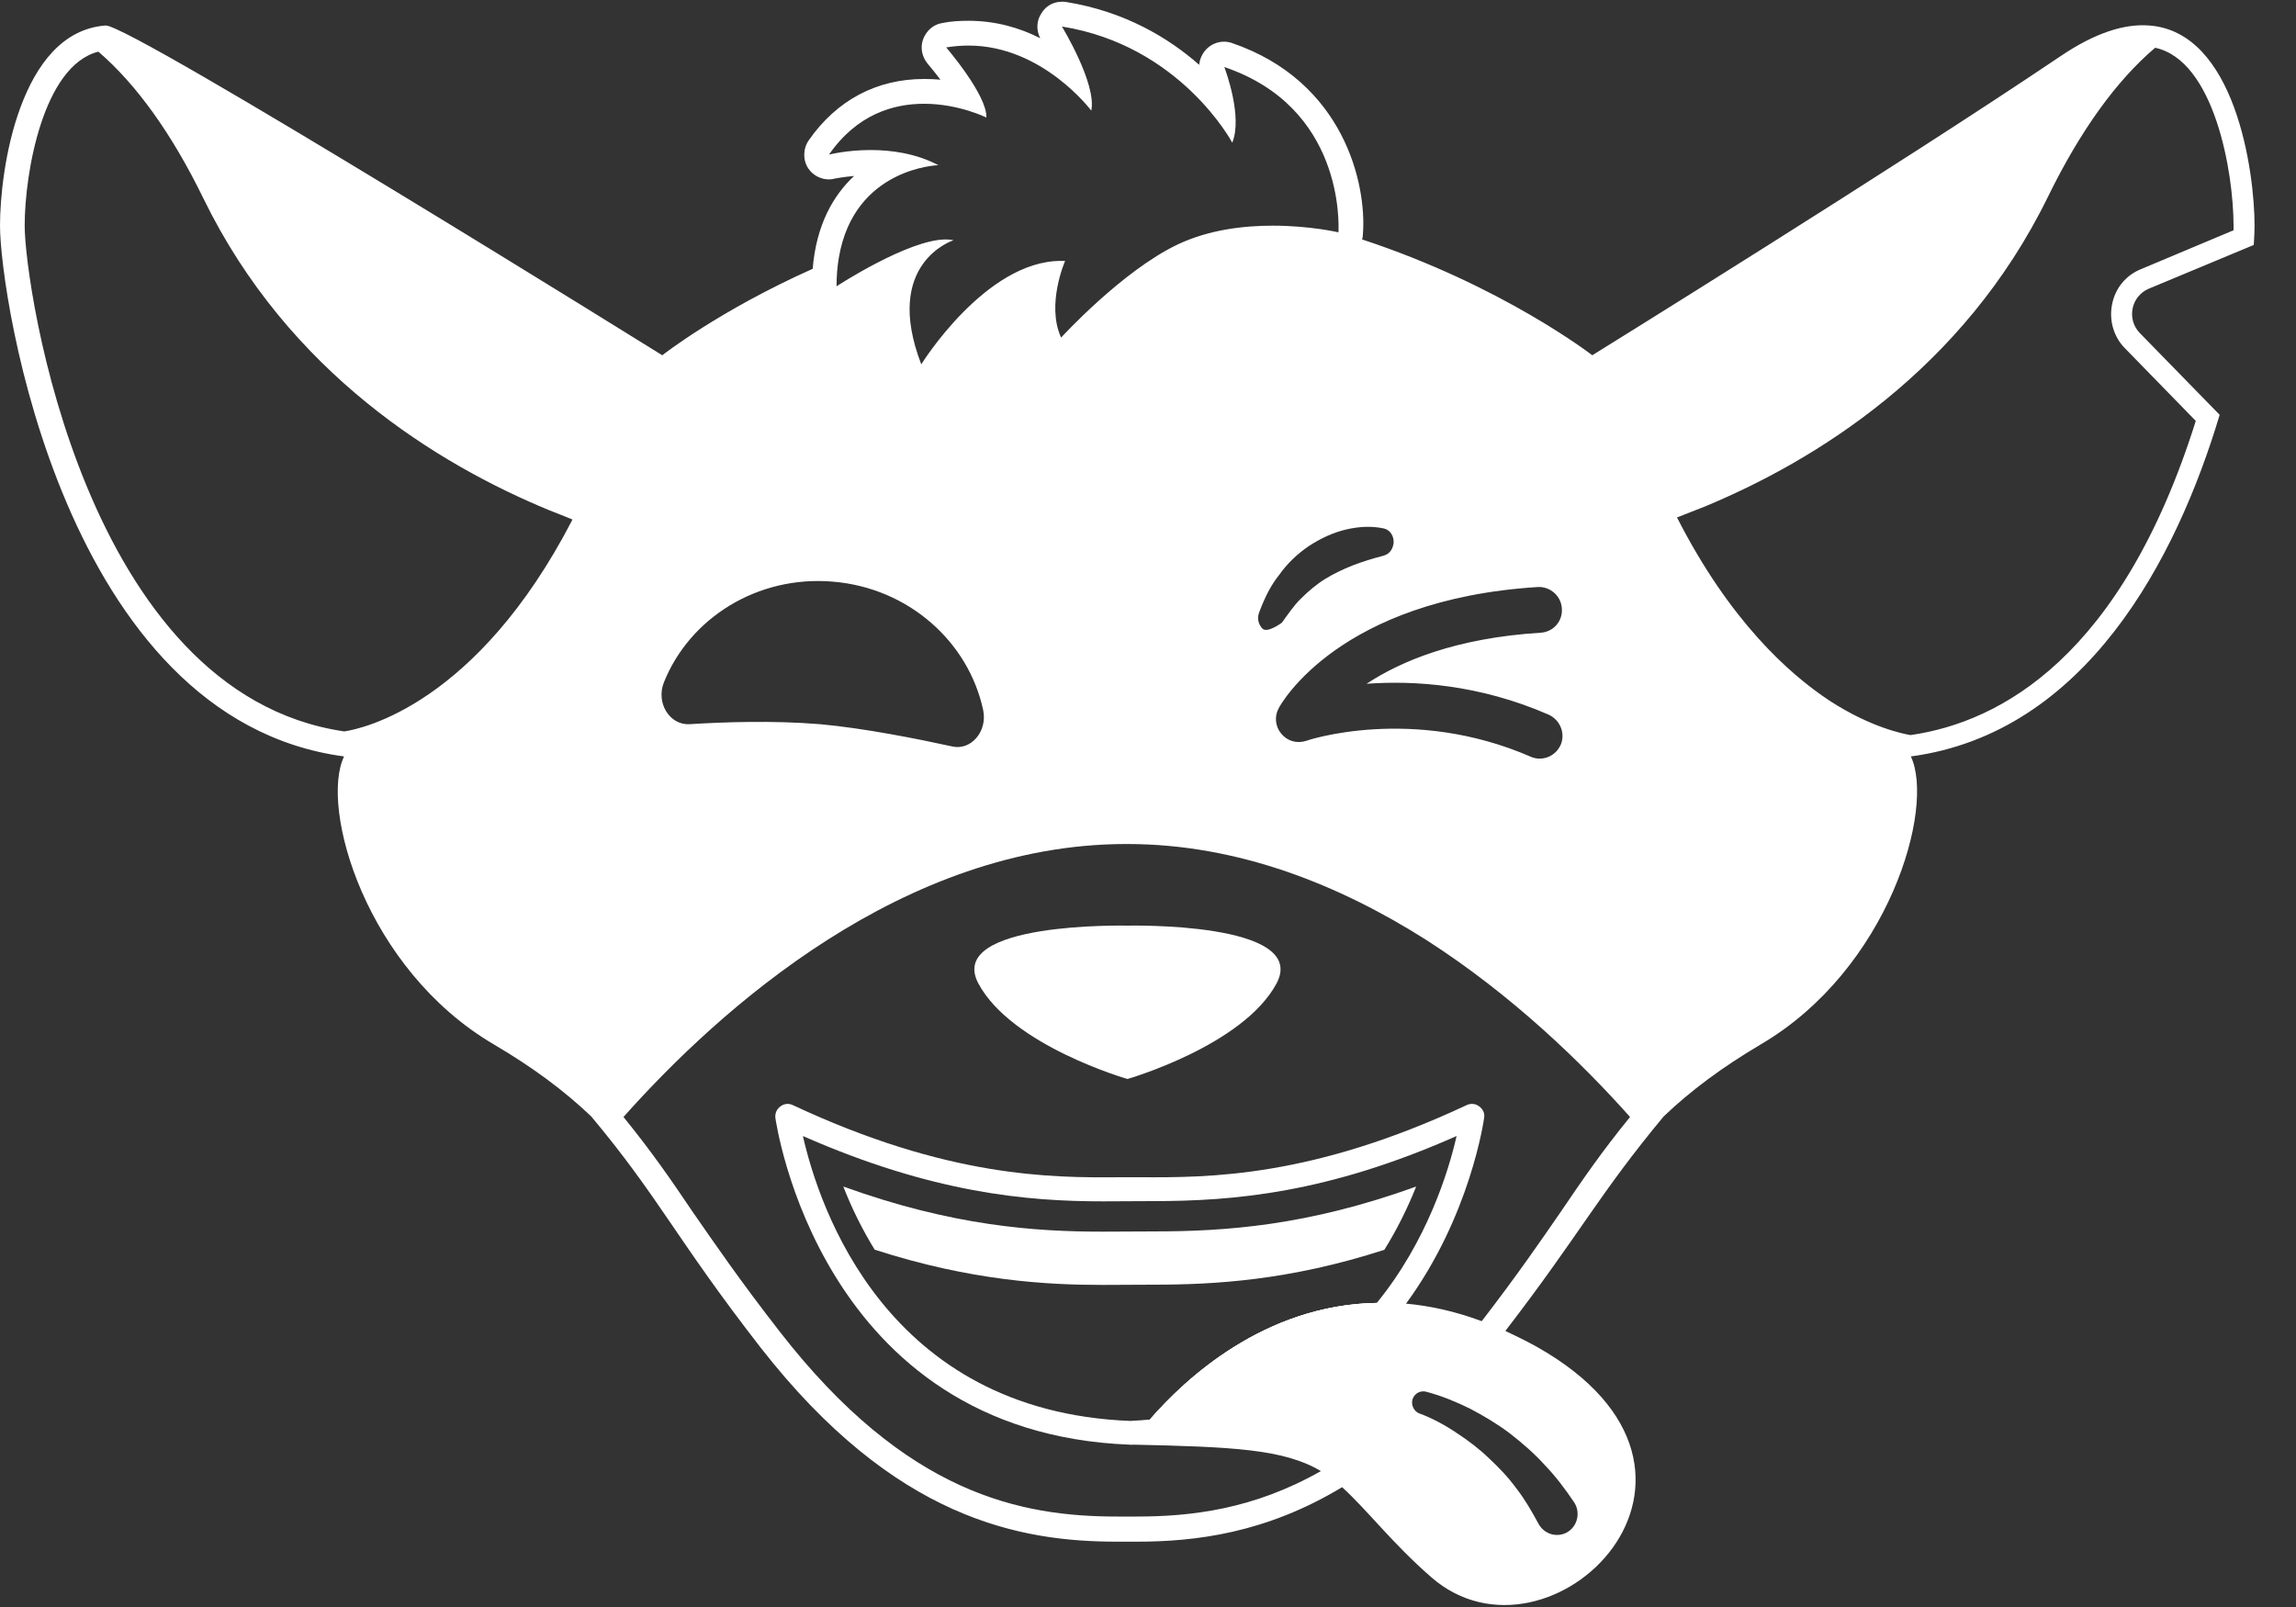 <?xml version="1.0" encoding="UTF-8"?>
<svg width="20px" height="14px" viewBox="0 0 20 14" version="1.1" xmlns="http://www.w3.org/2000/svg" xmlns:xlink="http://www.w3.org/1999/xlink">
    <rect x="0" y="0" width="20" height="14" fill="#333333" stroke="none"/>
    <title>HYENA MARK</title>
    <g id="Symbols" stroke="none" stroke-width="1" fill="none" fill-rule="evenodd">
        <g id="Group-12" class="icon" fill="#FFFFFF">
            <path d="M11.119,8.569 C10.827,9.111 9.821,9.4 9.821,9.4 C9.821,9.4 8.814,9.111 8.523,8.569 C8.232,8.027 9.821,8.064 9.821,8.064 C9.821,8.064 11.41,8.027 11.119,8.569" id="Fill-1"></path>
            <path d="M11.993,11.351 C11.01,11.367 10.318,12.019 10.016,12.367 C9.961,12.372 9.904,12.376 9.845,12.379 C7.717,12.296 7.134,10.515 6.994,9.897 C8.126,10.395 8.949,10.466 9.609,10.466 L10.039,10.464 C10.75,10.464 11.563,10.395 12.688,9.897 C12.619,10.201 12.432,10.812 11.993,11.351 M12.885,9.639 C12.855,9.614 12.811,9.611 12.777,9.627 C11.429,10.259 10.533,10.259 9.934,10.256 L9.751,10.256 C9.154,10.261 8.254,10.259 6.905,9.627 C6.871,9.611 6.83,9.614 6.798,9.639 C6.766,9.662 6.75,9.699 6.754,9.738 C6.759,9.766 7.136,12.484 9.845,12.586 C11.051,12.54 11.794,11.973 12.247,11.358 C12.809,10.593 12.926,9.754 12.928,9.738 C12.935,9.699 12.917,9.662 12.885,9.639" id="Fill-3"></path>
            <path d="M11.993,11.351 C11.589,11.849 10.965,12.286 10.016,12.367 C10.318,12.019 11.01,11.367 11.993,11.351" id="Fill-5"></path>
            <path d="M9.604,10.73 C9.022,10.73 8.301,10.682 7.346,10.337 C7.419,10.526 7.513,10.714 7.619,10.887 C8.461,11.159 9.121,11.194 9.603,11.194 L10.043,11.192 C10.576,11.192 11.231,11.156 12.059,10.888 C12.167,10.714 12.261,10.526 12.336,10.337 C11.39,10.679 10.676,10.728 10.044,10.728 L9.604,10.73 Z" id="Fill-7"></path>
            <g id="Group-11" transform="translate(0, 0.001)">
                <path d="M18.507,3.03 L19.127,3.666 C18.482,5.716 17.429,6.29 16.642,6.403 C16.574,6.391 16.297,6.336 15.941,6.106 C15.579,5.868 15.065,5.403 14.608,4.507 C14.686,4.477 14.768,4.444 14.85,4.412 C15.803,4.016 17.099,3.228 17.84,1.712 C18.121,1.138 18.434,0.703 18.773,0.415 C19.287,0.525 19.456,1.493 19.456,1.965 L19.456,2.005 L18.647,2.345 C18.517,2.398 18.425,2.511 18.398,2.65 C18.37,2.788 18.411,2.931 18.507,3.03 M13.595,10.557 C13.417,10.815 13.218,11.105 12.907,11.509 C12.677,11.423 12.455,11.375 12.247,11.356 C12.162,11.347 12.078,11.345 11.993,11.35 C11.01,11.366 10.318,12.018 10.016,12.366 C9.904,12.497 9.845,12.584 9.845,12.584 C10.745,12.603 11.186,12.624 11.506,12.815 C10.921,13.147 10.382,13.211 9.897,13.211 L9.733,13.211 C8.898,13.211 7.897,13.022 6.793,11.601 C6.441,11.149 6.226,10.833 6.034,10.557 C5.847,10.28 5.682,10.039 5.431,9.73 C6.274,8.783 7.87,7.354 9.806,7.352 L9.819,7.352 C10.791,7.352 11.673,7.712 12.421,8.186 C13.166,8.663 13.776,9.255 14.199,9.73 C13.947,10.039 13.783,10.28 13.595,10.557 M13.15,12.485 C13.257,12.568 13.362,12.658 13.454,12.76 C13.55,12.859 13.632,12.969 13.71,13.084 C13.767,13.167 13.746,13.283 13.664,13.34 C13.582,13.396 13.47,13.375 13.413,13.292 C13.408,13.287 13.406,13.283 13.403,13.276 L13.399,13.269 C13.342,13.165 13.285,13.064 13.211,12.969 C13.141,12.872 13.058,12.785 12.971,12.704 C12.885,12.621 12.789,12.548 12.686,12.481 C12.587,12.414 12.475,12.354 12.37,12.315 L12.363,12.313 C12.313,12.292 12.288,12.234 12.306,12.184 C12.325,12.135 12.377,12.11 12.425,12.124 C12.562,12.161 12.683,12.211 12.805,12.271 C12.923,12.333 13.04,12.402 13.15,12.485 M5.783,5.944 C6.007,5.384 6.597,5.011 7.253,5.066 C7.915,5.12 8.439,5.592 8.565,6.189 C8.601,6.371 8.459,6.539 8.295,6.502 C7.998,6.437 7.529,6.343 7.143,6.308 C6.731,6.274 6.29,6.29 6.007,6.308 C5.833,6.318 5.712,6.122 5.783,5.944 M7.307,2.244 C7.44,1.458 8.174,1.438 8.174,1.438 C7.977,1.334 7.76,1.306 7.584,1.306 C7.374,1.306 7.221,1.346 7.221,1.346 C7.465,0.995 7.781,0.903 8.05,0.903 C8.352,0.903 8.592,1.023 8.592,1.023 C8.601,0.829 8.242,0.412 8.242,0.412 C8.311,0.401 8.375,0.396 8.437,0.396 C9.083,0.396 9.506,0.963 9.506,0.963 C9.554,0.728 9.25,0.23 9.25,0.23 C10.286,0.396 10.734,1.242 10.734,1.242 C10.825,1.018 10.679,0.622 10.665,0.583 C11.703,0.935 11.662,1.947 11.659,2.021 L11.659,2.023 C11.659,2.023 11.413,1.965 11.086,1.965 C10.832,1.965 10.53,2 10.258,2.129 C9.774,2.359 9.243,2.94 9.243,2.94 C9.111,2.652 9.278,2.272 9.278,2.272 L9.241,2.272 C8.583,2.272 8.025,3.173 8.025,3.173 C7.685,2.288 8.306,2.092 8.306,2.092 C8.286,2.087 8.261,2.085 8.238,2.085 C7.911,2.085 7.287,2.493 7.287,2.493 C7.287,2.403 7.294,2.32 7.307,2.244 M12.055,4.603 C12.11,4.615 12.146,4.673 12.139,4.735 C12.139,4.737 12.139,4.739 12.137,4.742 C12.13,4.788 12.098,4.827 12.057,4.838 L12.048,4.841 C11.952,4.866 11.863,4.894 11.785,4.924 C11.687,4.963 11.609,5.002 11.543,5.043 C11.467,5.09 11.397,5.149 11.33,5.216 C11.271,5.274 11.221,5.348 11.166,5.424 C11.166,5.424 11.042,5.516 10.999,5.477 C10.962,5.442 10.949,5.387 10.967,5.338 C11.019,5.198 11.074,5.092 11.143,5.007 C11.211,4.91 11.303,4.822 11.403,4.755 C11.509,4.686 11.616,4.638 11.721,4.613 C11.84,4.585 11.947,4.58 12.055,4.603 M13.605,5.299 C13.614,5.41 13.531,5.504 13.422,5.511 C12.679,5.557 12.201,5.76 11.904,5.956 C12.315,5.926 12.882,5.96 13.49,6.225 C13.591,6.272 13.637,6.387 13.595,6.488 C13.561,6.564 13.488,6.608 13.413,6.608 C13.385,6.608 13.36,6.603 13.335,6.592 C12.302,6.142 11.385,6.449 11.378,6.453 C11.298,6.479 11.214,6.456 11.161,6.391 C11.109,6.329 11.099,6.242 11.138,6.17 C11.157,6.131 11.664,5.221 13.397,5.113 C13.502,5.108 13.598,5.189 13.605,5.299 M2.999,6.371 C0.736,6.041 0.215,2.493 0.215,1.965 C0.215,1.507 0.375,0.571 0.857,0.449 C1.189,0.735 1.497,1.164 1.771,1.726 C2.514,3.251 3.817,4.044 4.779,4.442 C4.85,4.47 4.919,4.497 4.987,4.525 C4.153,6.138 3.154,6.348 2.999,6.371 M18.718,2.514 L19.632,2.133 C19.637,2.064 19.639,2.007 19.639,1.965 C19.639,1.491 19.47,0.274 18.72,0.221 C18.51,0.205 18.254,0.281 17.945,0.491 C16.528,1.447 13.87,3.094 13.87,3.094 C13.87,3.094 13.086,2.486 11.865,2.085 C11.87,2.069 11.872,2.055 11.872,2.039 C11.906,1.608 11.71,0.707 10.729,0.373 C10.709,0.366 10.683,0.362 10.663,0.362 C10.603,0.362 10.546,0.387 10.505,0.431 C10.471,0.468 10.45,0.516 10.446,0.564 C10.183,0.332 9.801,0.099 9.285,0.016 C9.273,0.014 9.262,0.014 9.25,0.014 C9.179,0.014 9.113,0.048 9.074,0.111 C9.029,0.175 9.024,0.26 9.061,0.332 C8.885,0.242 8.674,0.18 8.437,0.18 C8.361,0.18 8.283,0.184 8.206,0.2 C8.13,0.212 8.069,0.267 8.041,0.341 C8.014,0.415 8.032,0.495 8.08,0.553 C8.119,0.599 8.155,0.645 8.192,0.693 C8.146,0.689 8.096,0.687 8.05,0.687 C7.637,0.687 7.289,0.871 7.045,1.221 C6.994,1.295 6.992,1.394 7.042,1.468 C7.083,1.528 7.152,1.562 7.221,1.562 C7.237,1.562 7.255,1.56 7.271,1.555 C7.271,1.555 7.339,1.541 7.44,1.532 C7.262,1.698 7.111,1.952 7.079,2.341 C6.263,2.705 5.769,3.094 5.769,3.094 C5.769,3.094 1.154,0.221 0.921,0.221 C0.544,0.249 0.315,0.564 0.178,0.935 C0.041,1.304 -1.05311705e-05,1.728 -1.05311705e-05,1.965 C-1.05311705e-05,2.574 0.553,6.262 2.997,6.589 C2.784,7.036 3.184,8.442 4.302,9.098 C4.64,9.297 4.91,9.497 5.15,9.725 C5.749,10.442 5.881,10.78 6.624,11.737 C7.794,13.237 8.887,13.43 9.733,13.43 L9.897,13.43 C10.416,13.43 11.026,13.356 11.691,12.955 C11.927,13.172 12.123,13.439 12.469,13.741 C13.497,14.635 15.344,12.833 13.383,11.73 C13.291,11.679 13.2,11.635 13.113,11.594 C13.765,10.746 13.925,10.407 14.492,9.725 C14.729,9.499 15.001,9.297 15.337,9.098 C16.455,8.442 16.857,7.036 16.645,6.589 C18.169,6.384 18.958,4.871 19.335,3.613 L18.64,2.901 C18.523,2.781 18.562,2.58 18.718,2.514" id="Fill-9"></path>
            </g>
        </g>
    </g>
</svg>